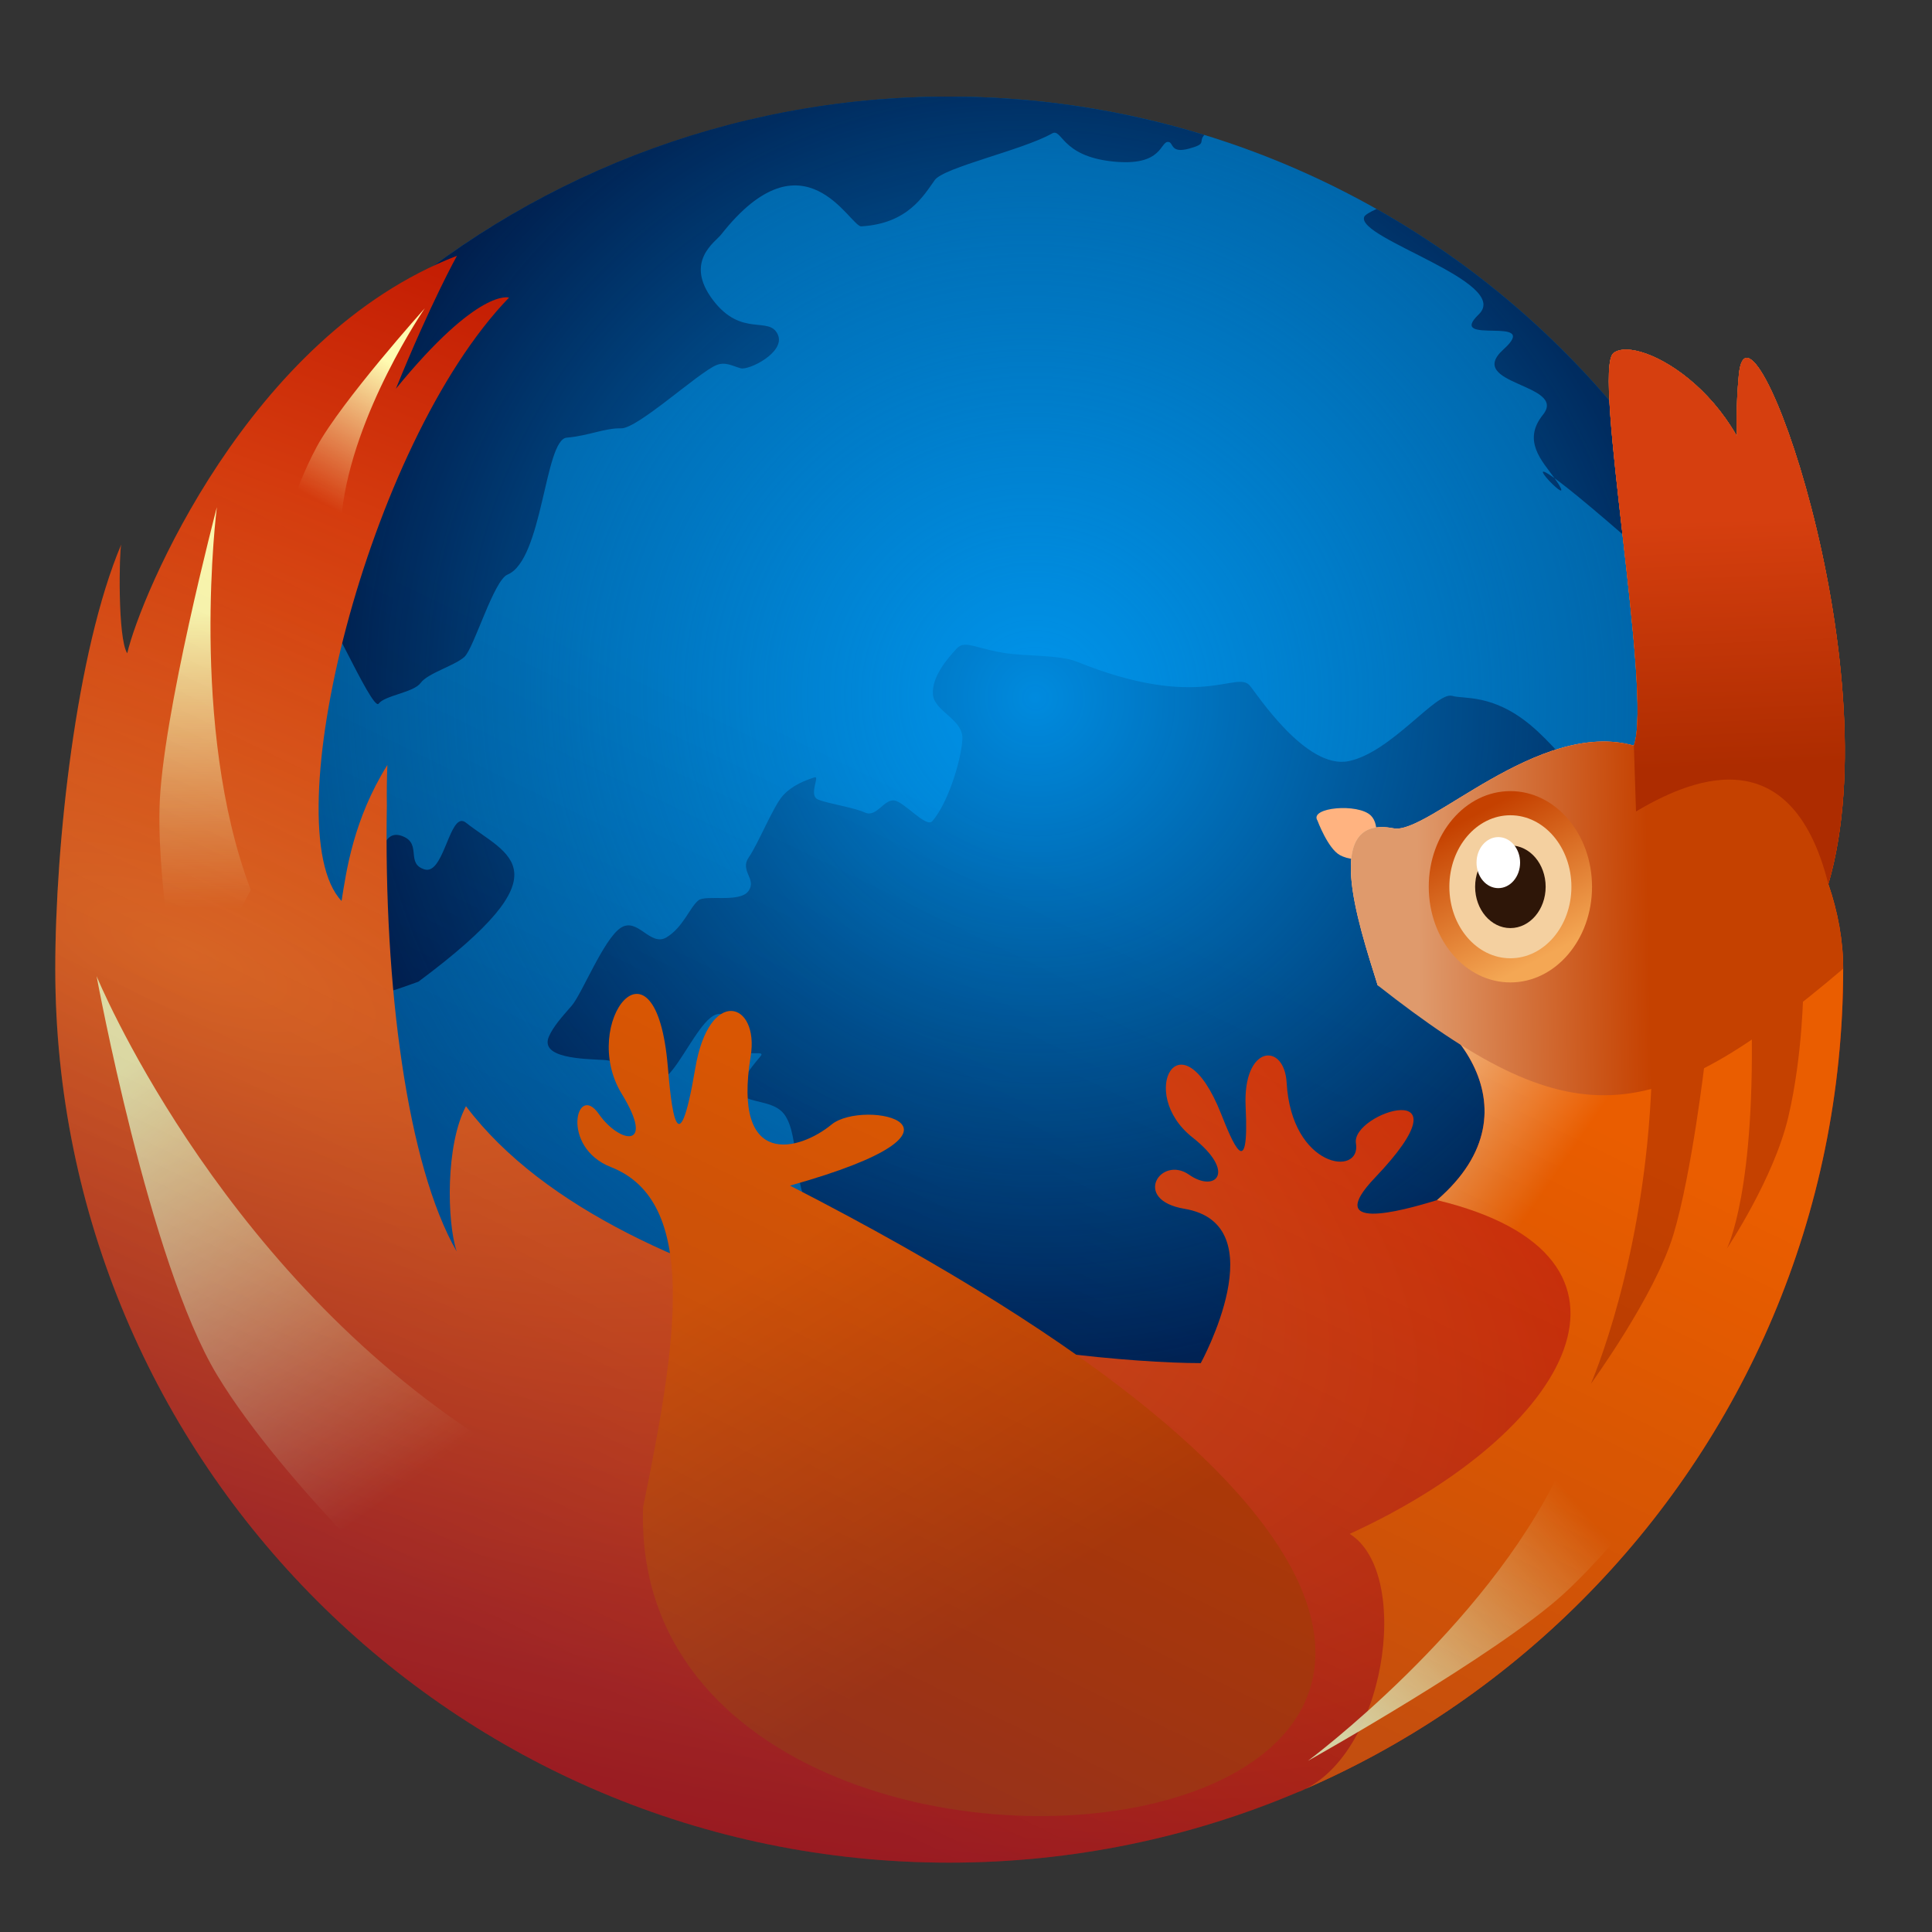 <?xml version="1.0" encoding="UTF-8" standalone="no"?>
<svg
   xmlns:dc="http://purl.org/dc/elements/1.1/"
   xmlns:cc="http://creativecommons.org/ns#"
   xmlns:rdf="http://www.w3.org/1999/02/22-rdf-syntax-ns#"
   xmlns:svg="http://www.w3.org/2000/svg"
   xmlns="http://www.w3.org/2000/svg"
   xmlns:xlink="http://www.w3.org/1999/xlink"
   xmlns:sodipodi="http://sodipodi.sourceforge.net/DTD/sodipodi-0.dtd"
   xmlns:inkscape="http://www.inkscape.org/namespaces/inkscape"
   inkscape:version="1.0 (4035a4fb49, 2020-05-01)"
   sodipodi:docname="Icon_BeAware_FirefoxKlon.svg.svg"
   viewBox="0 0 500 500"
   height="500"
   width="500"
   id="svg2"
   version="1.1">
  <rect x="0" y="0" width="500" height="500" fill="#333333" stroke="none"/>
  <defs
     id="defs6">
    <linearGradient
       inkscape:collect="always"
       id="linearGradient2063">
      <stop
         style="stop-color:#000080;stop-opacity:1"
         offset="0"
         id="stop2059" />
      <stop
         style="stop-color:#000000;stop-opacity:0;"
         offset="1"
         id="stop2061" />
    </linearGradient>
    <linearGradient
       inkscape:collect="always"
       id="linearGradient1513">
      <stop
         style="stop-color:#c54100;stop-opacity:1"
         offset="0"
         id="stop1509" />
      <stop
         style="stop-color:#f4a754;stop-opacity:1"
         offset="1"
         id="stop1511" />
    </linearGradient>
    <linearGradient
       inkscape:collect="always"
       id="linearGradient1476">
      <stop
         style="stop-color:#c24000;stop-opacity:1;"
         offset="0"
         id="stop1472" />
      <stop
         style="stop-color:#ea5d00;stop-opacity:1"
         offset="1"
         id="stop1474" />
    </linearGradient>
    <linearGradient
       inkscape:collect="always"
       id="linearGradient1468">
      <stop
         style="stop-color:#fffbb1;stop-opacity:1;"
         offset="0"
         id="stop1464" />
      <stop
         style="stop-color:#fffbb1;stop-opacity:0;"
         offset="1"
         id="stop1466" />
    </linearGradient>
    <linearGradient
       inkscape:collect="always"
       id="linearGradient1460">
      <stop
         style="stop-color:#fffbb1;stop-opacity:1;"
         offset="0"
         id="stop1456" />
      <stop
         style="stop-color:#fffbb1;stop-opacity:0;"
         offset="1"
         id="stop1458" />
    </linearGradient>
    <linearGradient
       inkscape:collect="always"
       id="linearGradient1452">
      <stop
         style="stop-color:#fffbb1;stop-opacity:1;"
         offset="0"
         id="stop1448" />
      <stop
         style="stop-color:#fffbb1;stop-opacity:0;"
         offset="1"
         id="stop1450" />
    </linearGradient>
    <linearGradient
       inkscape:collect="always"
       id="linearGradient1444">
      <stop
         style="stop-color:#fffbb1;stop-opacity:1;"
         offset="0"
         id="stop1440" />
      <stop
         style="stop-color:#fffbb1;stop-opacity:0;"
         offset="1"
         id="stop1442" />
    </linearGradient>
    <inkscape:path-effect
       effect="powerstroke"
       id="path-effect1295"
       is_visible="true"
       lpeversion="1"
       offset_points="1.373,8.563"
       sort_points="true"
       interpolator_type="CentripetalCatmullRom"
       interpolator_beta="0.75"
       start_linecap_type="round"
       linejoin_type="spiro"
       miter_limit="4"
       scale_width="1"
       end_linecap_type="round" />
    <inkscape:path-effect
       effect="simplify"
       id="path-effect1293"
       is_visible="true"
       lpeversion="1"
       steps="1"
       threshold="0.004"
       smooth_angles="0"
       helper_size="0"
       simplify_individual_paths="false"
       simplify_just_coalesce="false"
       step="1" />
    <linearGradient
       inkscape:collect="always"
       id="linearGradient1671">
      <stop
         style="stop-color:#d63f0f;stop-opacity:1;"
         offset="0"
         id="stop1667" />
      <stop
         style="stop-color:#ad2c00;stop-opacity:1"
         offset="1"
         id="stop1669" />
    </linearGradient>
    <linearGradient
       inkscape:collect="always"
       id="linearGradient1622">
      <stop
         style="stop-color:#df9a6c;stop-opacity:1;"
         offset="0"
         id="stop1618" />
      <stop
         style="stop-color:#c54100;stop-opacity:1"
         offset="1"
         id="stop1620" />
    </linearGradient>
    <linearGradient
       inkscape:collect="always"
       id="linearGradient1590">
      <stop
         style="stop-color:#ea5d00;stop-opacity:1;"
         offset="0"
         id="stop1586" />
      <stop
         style="stop-color:#f1d7b1;stop-opacity:1"
         offset="1"
         id="stop1588" />
    </linearGradient>
    <linearGradient
       inkscape:collect="always"
       id="linearGradient1542">
      <stop
         style="stop-color:#f17122;stop-opacity:1"
         offset="0"
         id="stop1538" />
      <stop
         style="stop-color:#c01500;stop-opacity:1"
         offset="1"
         id="stop1540" />
    </linearGradient>
    <linearGradient
       inkscape:collect="always"
       id="linearGradient1429">
      <stop
         style="stop-color:#009df7;stop-opacity:1;"
         offset="0"
         id="stop1425" />
      <stop
         style="stop-color:#009df7;stop-opacity:0;"
         offset="1"
         id="stop1427" />
    </linearGradient>
    <rect
       id="rect1575"
       height="199.404"
       width="352.139"
       y="-306.884"
       x="239.002" />
    <linearGradient
       id="linearGradient1237"
       inkscape:collect="always">
      <stop
         id="stop1233"
         offset="0"
         style="stop-color:#b46b93;stop-opacity:1" />
      <stop
         id="stop1235"
         offset="1"
         style="stop-color:#d8b5c9;stop-opacity:1" />
    </linearGradient>
    <rect
       x="-3139.554"
       y="-610.94"
       width="274.357"
       height="127.279"
       id="rect2025" />
    <rect
       id="rect1599"
       height="175"
       width="272.003"
       y="875"
       x="-2365.226" />
    <rect
       id="rect1554"
       height="149.086"
       width="303.313"
       y="878.397"
       x="-1513.019" />
    <rect
       id="rect1522"
       height="80.587"
       width="320.525"
       y="878.397"
       x="-1170.525" />
    <rect
       id="rect1459"
       height="888.943"
       width="2364.817"
       y="621.121"
       x="-4393.432" />
    <inkscape:path-effect
       effect="powerstroke"
       id="path-effect201"
       is_visible="true"
       lpeversion="1"
       offset_points="0.712,62.455"
       sort_points="true"
       interpolator_type="CentripetalCatmullRom"
       interpolator_beta="0.75"
       start_linecap_type="round"
       linejoin_type="spiro"
       miter_limit="4"
       scale_width="1"
       end_linecap_type="round" />
    <inkscape:path-effect
       effect="simplify"
       id="path-effect199"
       is_visible="true"
       lpeversion="1"
       steps="1"
       threshold="0.004"
       smooth_angles="0"
       helper_size="0"
       simplify_individual_paths="false"
       simplify_just_coalesce="false"
       step="1" />
    <rect
       x="-1513.019"
       y="878.397"
       width="743.994"
       height="105.145"
       id="rect1554-0" />
    <rect
       x="-1513.019"
       y="878.397"
       width="303.313"
       height="149.086"
       id="rect1571" />
    <rect
       id="rect1554-0-7"
       height="105.145"
       width="743.994"
       y="878.397"
       x="-1513.019" />
    <rect
       id="rect1912"
       height="105.145"
       width="743.994"
       y="878.397"
       x="-1513.019" />
    <rect
       id="rect2025-7"
       height="127.279"
       width="274.357"
       y="-610.94"
       x="-3139.554" />
    <rect
       id="rect2038"
       height="127.279"
       width="274.357"
       y="-610.94"
       x="-3139.554" />
    <rect
       id="rect2025-6"
       height="127.279"
       width="274.357"
       y="-610.94"
       x="-3139.554" />
    <rect
       id="rect2067"
       height="127.279"
       width="274.357"
       y="-610.94"
       x="-3139.554" />
    <rect
       x="-3139.554"
       y="-610.94"
       width="274.357"
       height="127.279"
       id="rect2025-6-2" />
    <rect
       x="-3139.554"
       y="-610.94"
       width="274.357"
       height="127.279"
       id="rect2096" />
    <rect
       x="-3139.554"
       y="-610.94"
       width="274.357"
       height="127.279"
       id="rect2025-7-3" />
    <rect
       x="-3139.554"
       y="-610.94"
       width="274.357"
       height="127.279"
       id="rect2171" />
    <rect
       x="-3139.554"
       y="-610.94"
       width="274.357"
       height="127.279"
       id="rect2025-7-0" />
    <rect
       x="-3139.554"
       y="-610.94"
       width="274.357"
       height="127.279"
       id="rect2171-9" />
    <rect
       id="rect2025-7-0-7"
       height="127.279"
       width="274.357"
       y="-610.94"
       x="-3139.554" />
    <rect
       id="rect2241"
       height="127.279"
       width="274.357"
       y="-610.94"
       x="-3139.554" />
    <rect
       id="rect1554-0-72"
       height="105.145"
       width="743.994"
       y="878.397"
       x="-1513.019" />
    <rect
       id="rect2310"
       height="105.145"
       width="743.994"
       y="878.397"
       x="-1513.019" />
    <rect
       x="-1513.019"
       y="878.397"
       width="743.994"
       height="105.145"
       id="rect1554-0-7-7" />
    <rect
       x="-1513.019"
       y="878.397"
       width="743.994"
       height="105.145"
       id="rect2313" />
    <rect
       id="rect1554-0-78"
       height="105.145"
       width="743.994"
       y="878.397"
       x="-1513.019" />
    <rect
       id="rect1188"
       height="105.145"
       width="743.994"
       y="878.397"
       x="-1513.019" />
    <rect
       id="rect2025-7-0-79"
       height="127.279"
       width="274.357"
       y="-610.94"
       x="-3139.554" />
    <rect
       id="rect1229"
       height="127.279"
       width="274.357"
       y="-610.94"
       x="-3139.554" />
    <rect
       x="-3139.554"
       y="-610.94"
       width="274.357"
       height="127.279"
       id="rect2025-7-2" />
    <rect
       x="-3139.554"
       y="-610.94"
       width="274.357"
       height="127.279"
       id="rect1513" />
    <rect
       x="-3139.554"
       y="-610.94"
       width="274.357"
       height="127.279"
       id="rect2025-7-8" />
    <rect
       x="-3139.554"
       y="-610.94"
       width="274.357"
       height="127.279"
       id="rect1513-2" />
    <rect
       id="rect2025-7-8-9"
       height="127.279"
       width="274.357"
       y="-610.94"
       x="-3139.554" />
    <rect
       id="rect1588"
       height="127.279"
       width="274.357"
       y="-610.94"
       x="-3139.554" />
    <rect
       id="rect2025-7-2-8"
       height="127.279"
       width="274.357"
       y="-610.94"
       x="-3139.554" />
    <rect
       id="rect1795"
       height="127.279"
       width="274.357"
       y="-610.94"
       x="-3139.554" />
    <rect
       id="rect2025-7-8-2"
       height="127.279"
       width="274.357"
       y="-610.94"
       x="-3139.554" />
    <rect
       id="rect1827"
       height="127.279"
       width="274.357"
       y="-610.94"
       x="-3139.554" />
    <rect
       x="-3139.554"
       y="-610.94"
       width="274.357"
       height="127.279"
       id="rect2025-7-8-9-9" />
    <rect
       x="-3139.554"
       y="-610.94"
       width="274.357"
       height="127.279"
       id="rect1830" />
    <linearGradient
       y2="-840"
       x2="-2400"
       y1="-64"
       x1="-1888"
       gradientTransform="translate(-9671.659,107.604)"
       gradientUnits="userSpaceOnUse"
       id="linearGradient1286"
       xlink:href="#linearGradient1237"
       inkscape:collect="always" />
    <linearGradient
       inkscape:collect="always"
       xlink:href="#linearGradient1237"
       id="linearGradient1286-1"
       gradientUnits="userSpaceOnUse"
       gradientTransform="translate(-7895.054,-95.689)"
       x1="-1888"
       y1="-64"
       x2="-2400"
       y2="-840" />
    <radialGradient
       inkscape:collect="always"
       xlink:href="#linearGradient1429"
       id="radialGradient1431"
       cx="260.121"
       cy="181.429"
       fx="260.121"
       fy="181.429"
       r="225"
       gradientUnits="userSpaceOnUse"
       gradientTransform="matrix(0.762,-0.4,0.394,0.751,-537.611,148.352)" />
    <radialGradient
       inkscape:collect="always"
       xlink:href="#linearGradient1542"
       id="radialGradient1544"
       cx="48.438"
       cy="243.776"
       fx="48.438"
       fy="243.776"
       r="231.572"
       gradientTransform="matrix(2.254,0.911,-0.336,0.832,21.302,-0.18)"
       gradientUnits="userSpaceOnUse" />
    <linearGradient
       inkscape:collect="always"
       xlink:href="#linearGradient1590"
       id="linearGradient1592"
       x1="400"
       y1="307.812"
       x2="350"
       y2="273.438"
       gradientUnits="userSpaceOnUse" />
    <linearGradient
       inkscape:collect="always"
       xlink:href="#linearGradient1622"
       id="linearGradient1624"
       x1="366.812"
       y1="227.6"
       x2="426.474"
       y2="226.495"
       gradientUnits="userSpaceOnUse" />
    <linearGradient
       inkscape:collect="always"
       xlink:href="#linearGradient1671"
       id="linearGradient1673"
       x1="444.531"
       y1="134.375"
       x2="447.266"
       y2="198.438"
       gradientUnits="userSpaceOnUse" />
    <linearGradient
       inkscape:collect="always"
       xlink:href="#linearGradient1444"
       id="linearGradient1446"
       x1="101.094"
       y1="93.951"
       x2="81.207"
       y2="128.923"
       gradientUnits="userSpaceOnUse" />
    <linearGradient
       inkscape:collect="always"
       xlink:href="#linearGradient1452"
       id="linearGradient1454"
       x1="52.481"
       y1="158.547"
       x2="51.376"
       y2="235"
       gradientUnits="userSpaceOnUse" />
    <linearGradient
       inkscape:collect="always"
       xlink:href="#linearGradient1460"
       id="linearGradient1462"
       x1="33.698"
       y1="275"
       x2="110"
       y2="380.622"
       gradientUnits="userSpaceOnUse" />
    <linearGradient
       inkscape:collect="always"
       xlink:href="#linearGradient1468"
       id="linearGradient1470"
       x1="313.779"
       y1="460.724"
       x2="386.147"
       y2="416.53"
       gradientUnits="userSpaceOnUse"
       gradientTransform="rotate(-9.534,262.139,249.253)" />
    <linearGradient
       inkscape:collect="always"
       xlink:href="#linearGradient1476"
       id="linearGradient1478"
       x1="246.875"
       y1="425"
       x2="189.063"
       y2="331.25"
       gradientUnits="userSpaceOnUse" />
    <linearGradient
       inkscape:collect="always"
       xlink:href="#linearGradient1513"
       id="linearGradient1515"
       x1="379.062"
       y1="214.063"
       x2="398.047"
       y2="250.391"
       gradientUnits="userSpaceOnUse"
       gradientTransform="translate(4,-4)" />
    <linearGradient
       inkscape:collect="always"
       xlink:href="#linearGradient2063"
       id="linearGradient2065"
       x1="159.099"
       y1="438.627"
       x2="266.27"
       y2="218.761"
       gradientUnits="userSpaceOnUse" />
  </defs>
  <sodipodi:namedview
     showguides="true"
     inkscape:document-rotation="0"
     inkscape:current-layer="g1264"
     inkscape:window-maximized="1"
     inkscape:window-y="-8"
     inkscape:window-x="-8"
     inkscape:cy="-828.75991"
     inkscape:cx="-2087.0968"
     inkscape:zoom="0.15999999"
     showgrid="true"
     id="namedview4"
     inkscape:window-height="1017"
     inkscape:window-width="1920"
     inkscape:pageshadow="2"
     inkscape:pageopacity="0"
     guidetolerance="1"
     gridtolerance="1"
     objecttolerance="1"
     borderopacity="1"
     bordercolor="#666666"
     pagecolor="#ffffff">
    <inkscape:grid
       visible="true"
       enabled="true"
       snapvisiblegridlinesonly="true"
       spacingy="5"
       spacingx="5"
       id="grid68"
       type="xygrid" />
  </sodipodi:namedview>
  <g
     inkscape:groupmode="layer"
     id="g1264"
     inkscape:label="Firefox_Klon"
     style="display:inline;mix-blend-mode:normal"
     sodipodi:insensitive="true">
    <g
       id="g2089">
      <g
         id="g1577">
        <circle
           style="opacity:1;fill:#005c9c;fill-opacity:1;stroke-width:4.251;stroke-linejoin:round;stroke-miterlimit:4;stroke-dasharray:none"
           id="path1282"
           cx="-245.593"
           cy="250"
           r="225"
           transform="scale(-1,1)" />
        <path
           id="path1284-7"
           style="display:inline;mix-blend-mode:normal;fill:#001c4a;fill-opacity:1;stroke:#000000;stroke-width:0;stroke-linecap:butt;stroke-linejoin:miter;stroke-miterlimit:4;stroke-dasharray:none;stroke-opacity:1"
           d="m 245.845,25 c 22.318,0.025 44.508,3.37 65.842,9.926 -1.676,1.813 0.853,2.241 -3.967,3.541 -4.82,1.3 -4.007,-1.5 -5.254,-1.721 -2.345,-0.415 -1.261,6.483 -14.635,5.033 -13.374,-1.45 -12.894,-8.761 -15.615,-7.213 -7.495,4.263 -27.93,8.732 -30.303,12.041 -2.936,4.095 -6.983,11.256 -19.01,11.977 -1.447,0.087 -5.126,-6.237 -11.139,-9.154 -6.013,-2.917 -14.359,-2.427 -25.146,11.293 -1.507,1.917 -9.607,6.979 -2.131,16.893 7.476,9.914 14.697,3.933 16.857,9.074 1.887,4.492 -7.526,9.216 -9.666,8.619 -2.14,-0.596 -3.983,-1.786 -6.328,-0.795 -4.69,1.981 -20.337,16.429 -24.582,16.336 -4.245,-0.093 -8.385,1.923 -14.107,2.422 -5.722,0.498 -6.19,31.677 -15.311,35.432 -3.583,1.475 -8.674,18.99 -11.137,21.275 -2.462,2.285 -9.51,4.229 -11.336,6.75 -1.826,2.521 -9.221,3.202 -10.895,5.385 -1.673,2.182 -15.451,-30.035 -17.455,-28.766 -3.259,2.064 7.797,-30.443 2.373,-28.168 -5.424,2.276 6.837,-24.8 0.635,-22.51 -6.202,2.29 -16.174,30.368 -21.766,32.477 -5.592,2.108 5.951,31.937 2.357,33.666 -4.118,1.981 -6.565,27.171 -13.789,31.008 -4.919,2.612 -17.968,15.291 -28.262,24.379 C 35.182,110.671 131.311,25 245.593,25 Z m 110.4,29.09 c 50.835,28.713 88.519,76.061 105.092,132.043 l -4.943,-0.496 c 0,0 7.112,27.292 -0.715,15.658 -7.827,-11.634 -6.207,-0.04 -17.029,-16.387 -10.823,-16.347 4.812,-25.845 -7.721,-36.963 -16.375,-14.526 -24.696,-21.358 -28.619,-24.191 -3.225,-4.459 -8.421,-9.68 -3.004,-16.404 6.49,-8.056 -20.36,-7.758 -10.209,-16.924 10.151,-9.165 -15.063,-0.725 -6.402,-9.062 8.661,-8.338 -31.669,-19.643 -29.65,-25.217 0.182,-0.502 1.391,-1.234 3.201,-2.057 z m 46.064,69.664 c 0.639,0.883 1.226,1.748 1.609,2.576 1.574,3.396 -9.862,-8.537 -1.609,-2.576 z m -152.588,43.102 c 1.88,-0.069 4.598,1.184 9.934,2.09 5.559,0.944 14.522,0.47 19,2.283 32.048,12.976 41.314,2.128 44.807,6.213 1.747,2.043 14.551,21.832 25.596,19.535 11.045,-2.296 22.674,-18.085 26.762,-16.887 3.061,0.897 10.546,-0.594 20.393,7.662 9.846,8.257 22.053,26.262 25.178,28.654 l 26.562,11.719 10.547,18.945 -7.422,15.039 -1.953,13.477 -7.422,15.039 -0.977,22.461 -0.977,22.461 -50.977,43.555 -0.977,22.461 c 0,0 -44.058,2.603 -59.543,6.561 -15.485,3.957 -36.396,9.268 -58.1,14.68 -21.704,5.412 -44.201,10.925 -62.859,15.289 -18.658,4.364 -33.479,7.579 -39.826,8.393 -6.348,0.814 -13.212,-3.668 -20.289,-11.037 -7.078,-7.369 -40.932,-19.189 -48.137,-29.922 -7.205,-10.733 -14.323,-21.94 -21.053,-31.217 -6.73,-9.276 13.491,-15.058 7.838,-18.059 -3.51,-1.863 5.606,-2.958 21.145,-3.773 15.538,-0.815 32.03,-12.288 54.205,-13.035 22.175,-0.747 22.033,29.234 38.432,27.576 16.399,-1.658 -5.235,12.557 25.016,-7.564 3.309,-2.201 -6.415,-8.484 -12.285,-14.133 -5.87,-5.648 5.767,-23.727 -1.006,-30.127 -6.773,-6.4 -3.952,-21.122 -8.451,-26.926 -4.499,-5.804 -18.787,-0.034 -6.117,-14.83 1.821,-2.127 -5.066,0.902 -6.01,-3.197 -4.981,-21.644 -14.025,8.433 -20.23,9.471 -6.206,1.038 -8.794,-5.089 -14.143,-5.387 -5.349,-0.298 -16.82,-0.402 -14.305,-6.111 1.129,-2.563 3.258,-4.934 5.883,-7.945 2.624,-3.012 8.193,-17.074 12.611,-20.096 4.418,-3.021 7.685,4.997 11.957,2.396 4.272,-2.6 6.034,-7.812 8.221,-9.561 1.909,-1.526 10.678,0.728 12.945,-2.402 2.267,-3.131 -2.361,-5.202 0.096,-8.736 2.456,-3.535 6.334,-13.221 8.811,-15.959 2.477,-2.738 5.898,-3.997 8.227,-4.738 1.432,-0.456 -1.67,4.661 0.881,5.738 2.551,1.077 9.194,2.02 12.146,3.377 2.952,1.357 4.948,-3.515 7.584,-3.133 2.636,0.382 8.255,7.191 9.857,5.346 4.078,-4.697 7.449,-15.75 7.766,-21.107 0.317,-5.357 -7.302,-7.167 -7.625,-11.742 -0.323,-4.575 3.916,-9.377 6.074,-11.727 0.674,-0.734 1.356,-1.037 2.211,-1.068 z m -130.262,45.607 c 0.35,-0.012 0.719,0.122 1.115,0.436 10.772,8.524 26.684,12.162 -12.297,41.162 -9.419,3.421 -19.799,7.109 -27.623,1.398 -4.176,-3.048 11.95,-5.135 13.092,-17.197 0.369,-3.897 0.087,-4.512 1.82,-8.021 3.038,-6.152 2.592,-16.467 8.879,-13.721 4.664,2.037 0.555,7.011 5.428,8.48 4.672,1.409 6.198,-12.419 9.586,-12.537 z"
           sodipodi:nodetypes="ccsssssssssssscssssssssssscsccccssscssssccscsssssssccccccccccssssssssssssssssssssssssssssssssssssssscsscsss" />
        <circle
           style="display:inline;opacity:0.857;mix-blend-mode:screen;fill:url(#radialGradient1431);fill-opacity:1;stroke-width:4.251;stroke-linejoin:round"
           id="path1282-6"
           cx="-245.593"
           cy="250"
           r="225"
           transform="scale(-1,1)" />
        <path
           id="path1282-6-7"
           style="display:inline;opacity:1;mix-blend-mode:normal;fill:url(#radialGradient1544);fill-opacity:1;stroke-width:4.371;stroke-linejoin:round"
           d="m 118.258,66.203 c 0,0 -6.876,12.354 -15.802,34.403 C 123.923,74.323 131.735,77.021 131.735,77.021 94.991,115.055 70.616,214.387 88.395,233.175 c 1.253,-7.864 3.07,-21.086 11.861,-35.209 -0.147,3.551 -0.187,7.052 -0.138,10.514 -0.819,46.578 5.235,93.023 18.065,115.391 -2.536,-7.752 -2.885,-27.594 2.41,-37.588 40.15,53.324 156.134,66.48 190.163,66.49 0,0 19.708,-35.918 -4.22,-39.939 -13.718,-2.306 -6.107,-13.944 1.208,-8.813 6.737,4.725 12.465,-0.529 0.874,-9.657 -14.585,-11.487 -3.089,-32.459 7.394,-6.124 2.823,7.093 7.349,18.479 6.359,-1.826 -0.783,-16.048 10.01,-16.789 10.61,-6.211 1.253,22.112 19.396,24.456 17.936,15.679 -1.323,-7.957 30.501,-17.908 4.936,8.893 -13.41,14.058 6.214,8.85 16.036,5.819 27.905,-24.072 2.053,-50.923 -15.346,-55.594 -5.228,-16.702 -14.4,-44.187 4.082,-40.635 8.697,1.854 37.546,-28.418 62.217,-21.402 4.903,-13.56 -10.856,-97.13 -5.28,-101.58 6.463,-5.158 37.061,11.639 38.864,45.401 0.219,4.099 -9.376,-7.52 -6.428,-39.676 2.481,-27.056 39.851,74.683 23.174,131.698 2.518,7.3 3.839,14.786 3.839,21.894 0,31.944 -6.473,62.375 -18.18,90.054 -11.707,27.679 -28.648,52.607 -49.581,73.54 -20.934,20.934 -45.861,37.874 -73.54,49.581 -27.679,11.707 -58.11,18.18 -90.054,18.18 -31.944,0 -62.375,-6.473 -90.054,-18.18 -27.679,-11.707 -52.607,-28.648 -73.54,-49.581 -20.934,-20.934 -37.874,-45.861 -49.581,-73.54 -11.707,-27.679 -18.18,-58.11 -18.18,-90.054 0,-31.944 5.368,-82.109 17.075,-109.788 -0.521,1.692 -0.971,24.356 1.553,28.164 3.354,-14.579 31.367,-82.106 85.328,-102.872 z"
           sodipodi:nodetypes="cccccccccssssssssccccssscsssssssssccc" />
        <path
           style="fill:#ffb380;fill-opacity:1;stroke:#000000;stroke-width:0;stroke-linecap:butt;stroke-linejoin:miter;stroke-miterlimit:4;stroke-dasharray:none;stroke-opacity:1"
           d="m 340.965,212.372 c -2.244,-3.452 10.587,-4.573 13.844,-1.277 2.405,2.434 1.478,7.918 -1.063,10.209 -1.727,1.557 -4.932,1.109 -6.975,0 -3.121,-1.694 -5.806,-8.932 -5.806,-8.932 z"
           id="path1521"
           sodipodi:nodetypes="sssss" />
        <path
           sodipodi:nodetypes="cssssssscc"
           d="m 166.438,390 c 8.866,-43.201 14.369,-79.066 -8.318,-87.954 -13.177,-5.162 -8.94,-22.082 -3.157,-13.759 5.326,7.665 14.837,9.305 5.945,-5.2 -11.189,-18.252 8.809,-44.005 11.921,-7.024 0.838,9.96 2.539,27.432 7.103,0.422 3.607,-21.347 16.636,-17.214 14.34,-3.126 -4.799,29.45 12.73,24.412 20.923,17.677 8.357,-6.869 43.084,0.7 -10.748,15.802 328.94,168.597 -42.939,223.636 -38.01,83.16 z"
           style="display:inline;opacity:1;mix-blend-mode:normal;fill:url(#linearGradient1478);fill-opacity:1;stroke-width:5.086;stroke-linejoin:round"
           id="path1282-6-7-7" />
        <path
           sodipodi:nodetypes="ccccssscsssccc"
           d="m 371.891,310.594 c 27.905,-24.072 2.053,-50.923 -15.346,-55.594 -5.228,-16.702 -14.4,-44.187 4.082,-40.635 8.697,1.854 37.546,-28.418 62.217,-21.402 4.903,-13.56 -10.856,-97.13 -5.28,-101.58 6.463,-5.158 37.061,11.639 38.864,45.401 0.219,4.099 -9.376,-7.52 -6.428,-39.676 2.481,-27.056 39.851,74.683 23.174,131.698 2.518,7.3 3.839,14.786 3.839,21.894 0,31.944 -6.473,62.375 -18.18,90.054 -11.707,27.679 -28.648,52.607 -49.581,73.54 -20.934,20.934 -45.861,37.874 -73.54,49.581 22.808,-8.358 30.029,-56.635 13.589,-66.909 57.565,-26.387 82.593,-71.926 22.591,-86.372 z"
           style="display:inline;opacity:1;mix-blend-mode:normal;fill:url(#linearGradient1592);fill-opacity:1;stroke-width:4.371;stroke-linejoin:round"
           id="path1282-6-7-1" />
        <path
           id="path1282-6-7-1-8"
           style="display:inline;opacity:1;mix-blend-mode:normal;fill:url(#linearGradient1624);fill-opacity:1;stroke-width:4.371;stroke-linejoin:round"
           d="m 356.545,255 c -5.228,-16.702 -14.4,-44.187 4.082,-40.635 8.697,1.854 37.546,-28.418 62.217,-21.402 4.903,-13.56 -10.856,-97.13 -5.28,-101.58 6.463,-5.158 37.061,11.639 38.864,45.401 0.219,4.099 -9.376,-7.52 -6.428,-39.676 2.481,-27.056 39.851,74.683 23.174,131.698 2.518,7.3 3.839,14.786 3.839,21.894 -49.695,42.21 -70.413,43.596 -120.468,4.301 z"
           sodipodi:nodetypes="cccsssccc" />
        <path
           sodipodi:nodetypes="csssccc"
           d="m 422.844,192.963 c 4.903,-13.56 -10.856,-97.13 -5.28,-101.58 6.463,-5.158 37.061,11.639 38.864,45.401 0.219,4.099 -9.376,-7.52 -6.428,-39.676 2.481,-27.056 39.851,74.683 23.174,131.698 C 463.303,189.342 435.977,202.586 423.4,210 Z"
           style="display:inline;opacity:1;mix-blend-mode:normal;fill:url(#linearGradient1673);fill-opacity:1;stroke-width:4.371;stroke-linejoin:round"
           id="path1282-6-7-1-8-4" />
        <path
           style="fill:#c54100;fill-opacity:1;stroke:#000000;stroke-width:0;stroke-linecap:butt;stroke-linejoin:miter;stroke-miterlimit:4;stroke-dasharray:none;stroke-opacity:1"
           d="m 453.225,261.2 c 1.357,47.141 -6.299,61.908 -6.299,61.908 0,0 12.133,-18.019 15.901,-34.092 3.768,-16.073 3.872,-33.138 3.872,-33.138"
           id="path1299" />
        <path
           id="path1299-3"
           d="m 427.446,279.055 c -1.629,47.133 -15.728,79.063 -15.728,79.063 0,0 16.563,-22.739 21.34,-38.542 4.777,-15.802 8.171,-44.98 8.171,-44.98"
           style="display:inline;mix-blend-mode:normal;fill:#c54100;fill-opacity:1;stroke:#000000;stroke-width:0;stroke-linecap:butt;stroke-linejoin:miter;stroke-miterlimit:4;stroke-dasharray:none;stroke-opacity:1"
           sodipodi:nodetypes="ccsc" />
        <path
           sodipodi:nodetypes="ccsc"
           style="display:inline;mix-blend-mode:normal;fill:url(#linearGradient1462);fill-opacity:1;stroke:#000000;stroke-width:0;stroke-linecap:butt;stroke-linejoin:miter;stroke-miterlimit:4;stroke-dasharray:none;stroke-opacity:1"
           d="M 122.622,370.863 C 55.115,326.19 25,252.624 25,252.624 c 0,0 13.61,74.121 31.159,103.195 17.549,29.075 56.473,64.679 56.473,64.679"
           id="path1299-3-7" />
        <path
           id="path1299-3-7-4"
           d="m 64.893,230.313 c -16.058,-42.29 -8.767,-99.069 -8.767,-99.069 0,0 -14.31,54.552 -14.841,77.889 -0.531,23.336 6.074,54.68 6.074,54.68"
           style="display:inline;mix-blend-mode:normal;fill:url(#linearGradient1454);fill-opacity:1;stroke:#000000;stroke-width:0;stroke-linecap:butt;stroke-linejoin:miter;stroke-miterlimit:4;stroke-dasharray:none;stroke-opacity:1"
           sodipodi:nodetypes="ccsc" />
        <path
           sodipodi:nodetypes="ccsc"
           style="display:inline;mix-blend-mode:normal;fill:url(#linearGradient1470);fill-opacity:1;stroke:#000000;stroke-width:0;stroke-linecap:butt;stroke-linejoin:miter;stroke-miterlimit:4;stroke-dasharray:none;stroke-opacity:1"
           d="m 403.714,380.631 c -19.296,40.914 -65.229,75.078 -65.229,75.078 0,0 49.203,-27.565 66.37,-43.381 17.167,-15.816 35.145,-42.328 35.145,-42.328"
           id="path1299-3-7-4-6" />
        <path
           sodipodi:nodetypes="ccsc"
           style="display:inline;mix-blend-mode:normal;fill:url(#linearGradient1446);fill-opacity:1;stroke:#000000;stroke-width:0;stroke-linecap:butt;stroke-linejoin:miter;stroke-miterlimit:4;stroke-dasharray:none;stroke-opacity:1"
           d="m 88.477,132.597 c 2.882,-25.772 21.466,-52.82 21.466,-52.82 0,0 -21.581,24.075 -27.961,35.837 -6.381,11.762 -11.218,29.477 -11.218,29.477"
           id="path1299-3-7-4-7" />
        <g
           id="g1531">
          <ellipse
             style="display:inline;mix-blend-mode:normal;fill:url(#linearGradient1515);fill-opacity:1;stroke-width:0;stroke-linejoin:round;stroke-miterlimit:4;stroke-dasharray:none"
             id="path1480-4"
             cx="390.887"
             cy="229.495"
             rx="21.127"
             ry="24.756" />
          <ellipse
             ry="18.506"
             rx="15.793"
             cy="229.495"
             cx="390.887"
             id="path1480"
             style="fill:#f4d0a0;fill-opacity:1;stroke-width:0;stroke-linejoin:round;stroke-miterlimit:4;stroke-dasharray:none" />
          <ellipse
             style="display:inline;mix-blend-mode:normal;fill:#2e1608;fill-opacity:1;stroke-width:0;stroke-linejoin:round;stroke-miterlimit:4;stroke-dasharray:none"
             id="path1480-3"
             cx="390.887"
             cy="229.495"
             rx="9.126"
             ry="10.694" />
          <ellipse
             style="display:inline;mix-blend-mode:normal;fill:#ffffff;fill-opacity:1;stroke-width:0;stroke-linejoin:round;stroke-miterlimit:4;stroke-dasharray:none"
             id="path1480-9"
             cx="387.762"
             cy="223.245"
             rx="5.637"
             ry="6.605" />
        </g>
      </g>
      <path
         d="m 245.592,25.001 a 225,225 0 0 0 -133.316,43.75 C 62.226,91.988 36.157,155.045 32.93,169.075 c -2.524,-3.808 -2.073,-26.472 -1.553,-28.164 -11.707,27.679 -17.076,77.845 -17.076,109.789 0,31.944 6.472,62.374 18.18,90.053 11.707,27.679 28.648,52.607 49.582,73.541 20.934,20.934 45.862,37.873 73.541,49.58 27.679,11.707 58.109,18.182 90.053,18.182 31.944,0 62.376,-6.474 90.055,-18.182 27.679,-11.707 52.605,-28.646 73.539,-49.58 20.934,-20.934 37.875,-45.862 49.582,-73.541 11.707,-27.679 18.18,-58.109 18.18,-90.053 0,-7.108 -1.32,-14.595 -3.838,-21.895 16.677,-57.015 -20.693,-158.753 -23.174,-131.697 -0.547,5.966 -0.66,11.222 -0.486,15.805 -9.885,-17.454 -27.262,-25.27 -31.949,-21.529 -1.193,0.952 -1.406,5.548 -1.057,12.287 A 225,225 0 0 0 245.592,25.001 Z"
         style="display:inline;opacity:0.23;mix-blend-mode:multiply;fill:url(#linearGradient2065);fill-opacity:1;stroke-width:4.371;stroke-linejoin:round;stroke-miterlimit:4;stroke-dasharray:none"
         id="path1282-6-7-0-7" />
    </g>
  </g>
</svg>
